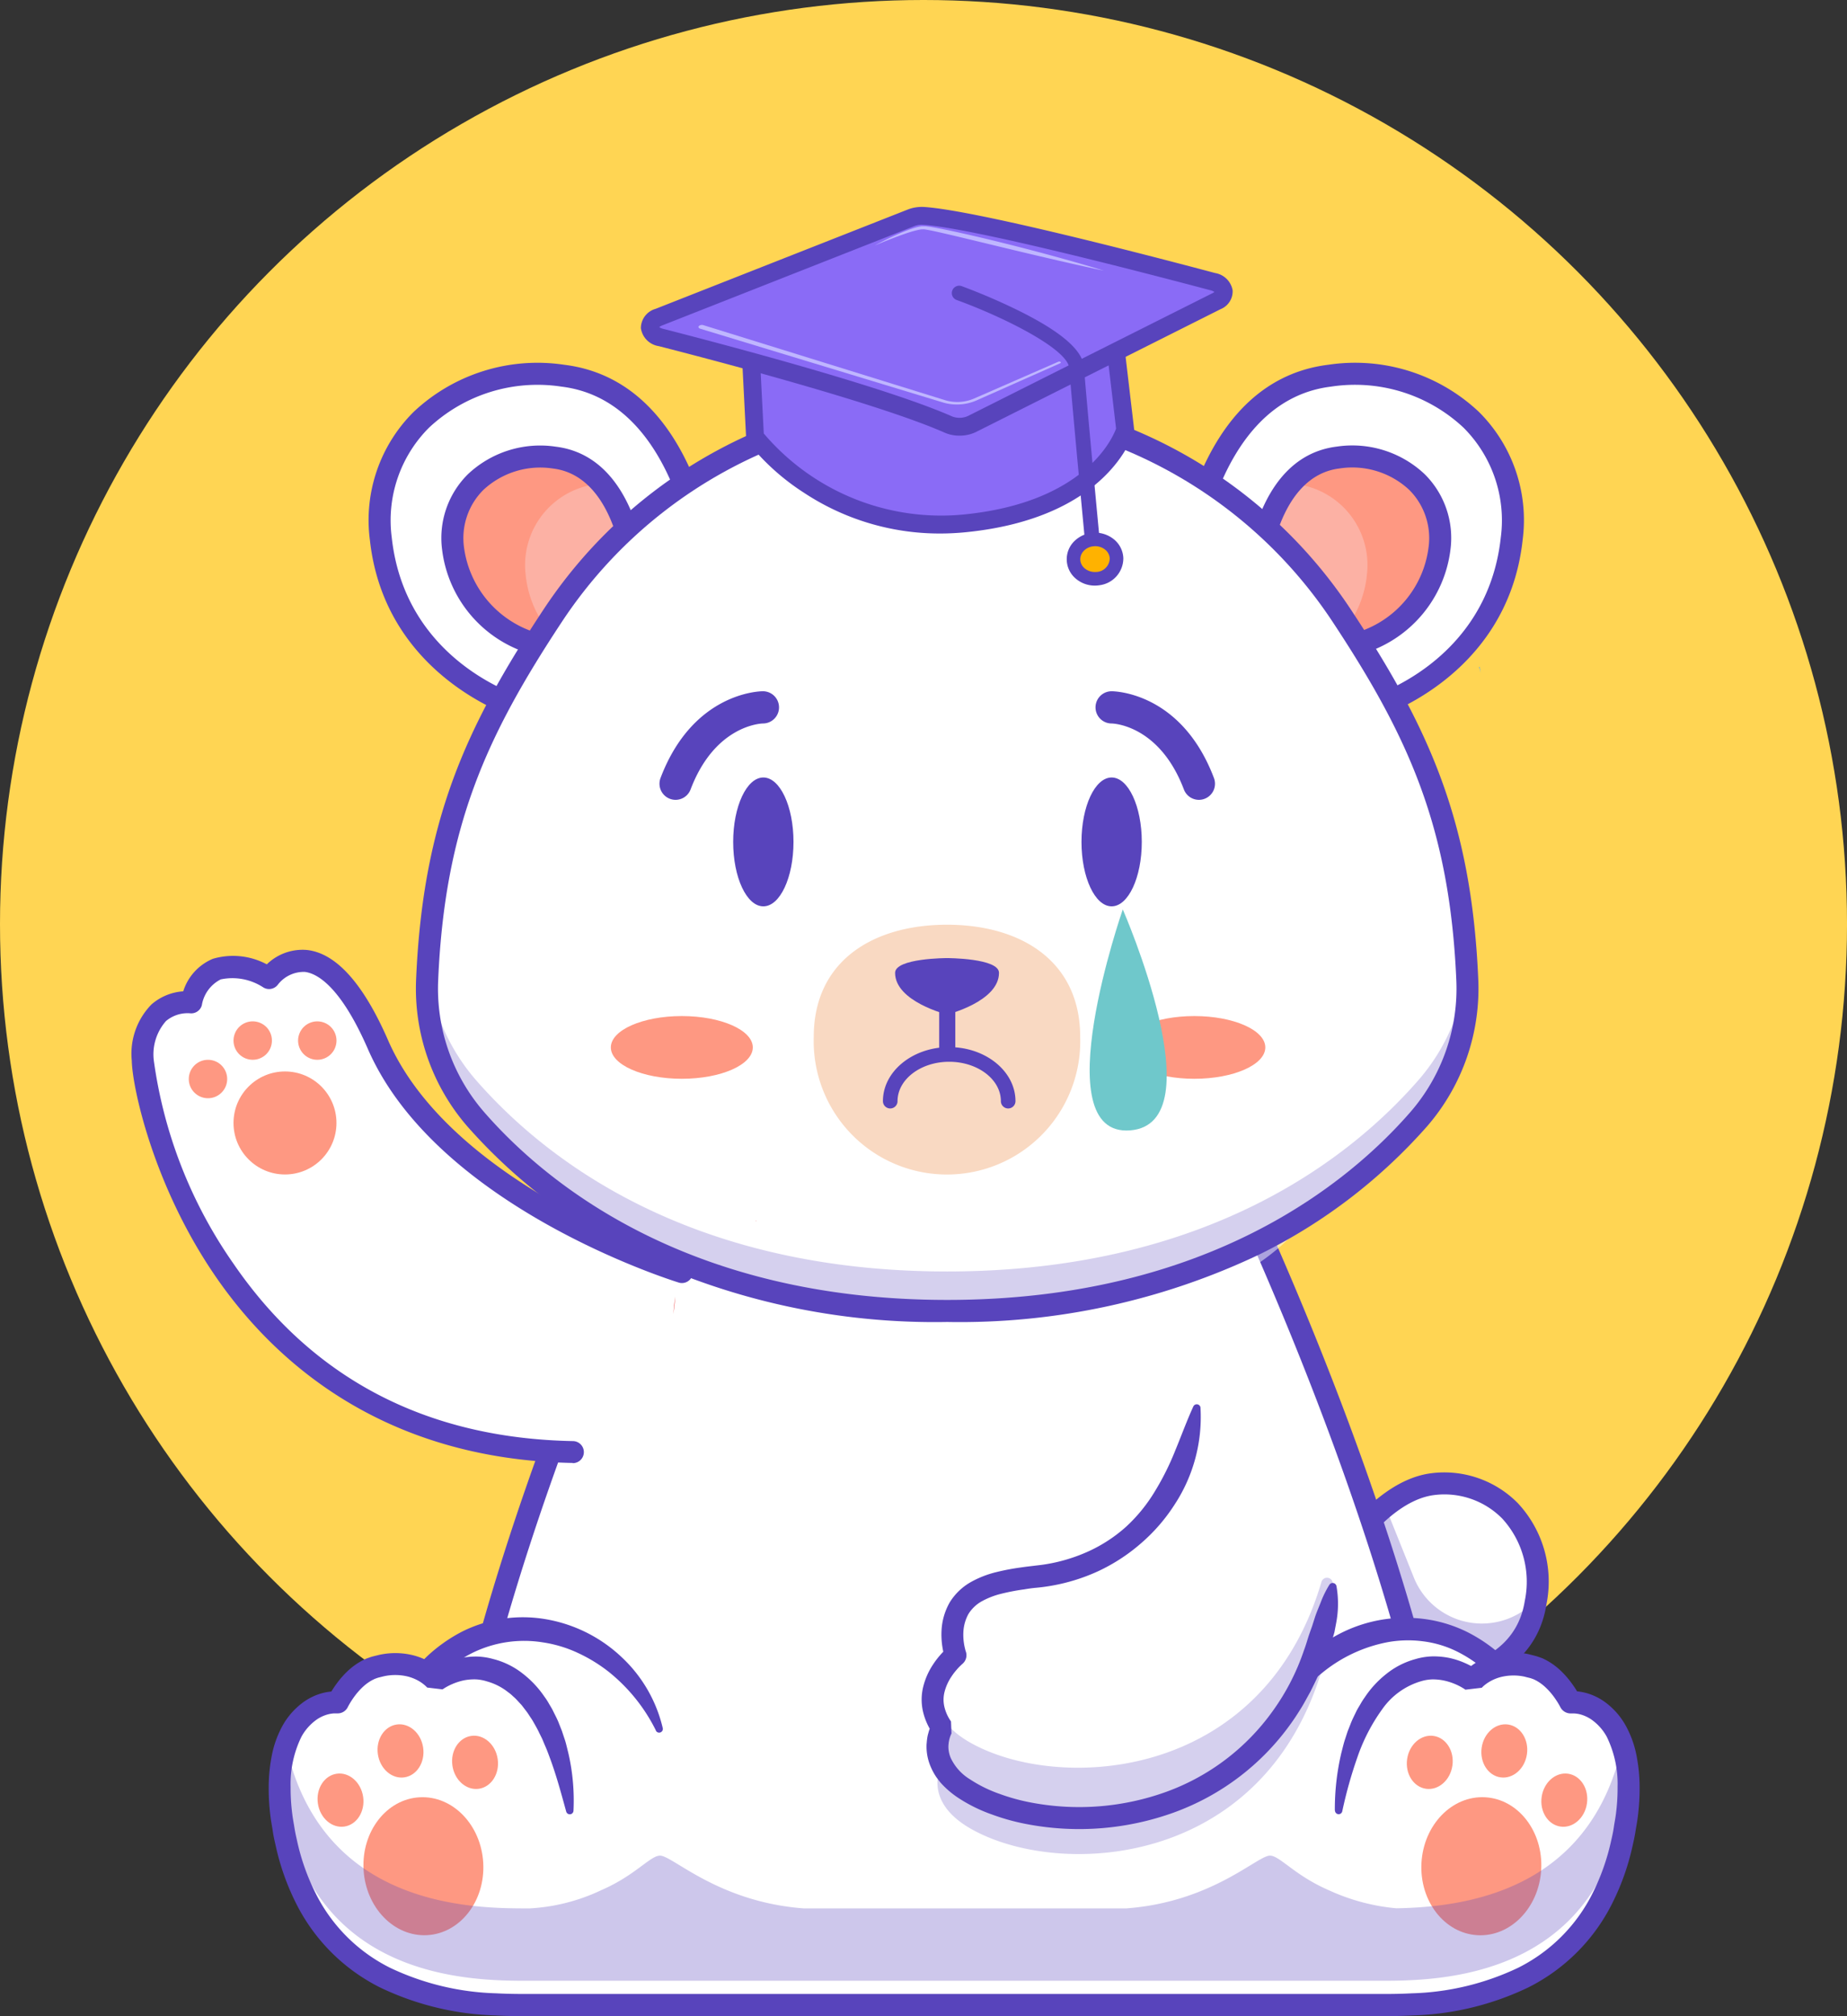 <svg xmlns="http://www.w3.org/2000/svg" width="117.331" height="128" viewBox="0 0 117.331 128">
  <rect x="0" y="0" width="117.331" height="128" fill="#333333" stroke="none"/>
  <g id="Group_52076" data-name="Group 52076" transform="translate(-856 -886)">
    <circle id="Ellipse_112" data-name="Ellipse 112" cx="58.666" cy="58.666" r="58.666" transform="translate(856 886)" fill="#ffd553"/>
    <g id="Group_1" data-name="Group 1" transform="translate(941.14 980.171)">
      <path id="Path_1" data-name="Path 1" d="M2073.155,1153.394s2.569-4.225,5.831-4.672c3.6-.494,7.37,2.444,6.583,7.5-.921,5.923-9.016,5.158-9.016,5.158Z" transform="translate(-2073.155 -1148.668)" fill="#fff"/>
    </g>
    <g id="Group_2" data-name="Group 2" transform="translate(941.139 981.637)" opacity="0.3">
      <path id="Path_2" data-name="Path 2" d="M2085.591,1164.613h0c-.788,6.113-9.041,5.332-9.041,5.332l-3.4-7.988a14.18,14.18,0,0,1,2.867-3.26l1.8,4.485a4.661,4.661,0,0,0,7.613,1.6Q2085.512,1164.7,2085.591,1164.613Z" transform="translate(-2073.152 -1158.697)" fill="#5844bc"/>
    </g>
    <g id="Group_3" data-name="Group 3" transform="translate(940.44 979.472)">
      <path id="Path_3" data-name="Path 3" d="M2073.5,1158.044c-.393,0-.762-.018-1.1-.049a.7.7,0,0,1-.578-.422l-3.4-7.988a.7.7,0,0,1,.046-.637c.112-.184,2.782-4.515,6.333-5a6.56,6.56,0,0,1,5.55,1.892,7.292,7.292,0,0,1,1.82,6.411C2081.456,1156.875,2076.675,1158.044,2073.5,1158.044Zm-.556-1.417c1.583.063,7.143-.045,7.851-4.594a5.932,5.932,0,0,0-1.436-5.216,5.158,5.158,0,0,0-4.361-1.486c-2.429.333-4.51,3.127-5.137,4.05Z" transform="translate(-2068.371 -1143.885)" fill="#5844bc"/>
    </g>
    <g id="Group_4" data-name="Group 4" transform="translate(884.853 962.581)">
      <path id="Path_4" data-name="Path 4" d="M1750.971,1065.493h-62.857a138.477,138.477,0,0,1,6.108-21.617q.776-2.135,1.556-4.142c1.6-4.129,3.171-7.794,4.467-10.68,7.224-.351,30.531-1.355,38.542-.115.92,2.042,1.979,4.484,3.093,7.211.636,1.559,1.29,3.212,1.946,4.935A144.939,144.939,0,0,1,1750.971,1065.493Z" transform="translate(-1688.114 -1028.337)" fill="#fff"/>
    </g>
    <g id="Group_5" data-name="Group 5" transform="translate(884.154 955.913)">
      <path id="Path_5" data-name="Path 5" d="M1746.885,1027.25h-62.858a.7.7,0,0,1-.688-.825c3.734-20.365,15.237-43.087,15.352-43.314a.7.7,0,1,1,1.246.635c-.113.222-11.217,22.16-15.067,42.106h61.172c-3.851-19.952-14.954-41.884-15.067-42.106a.7.7,0,0,1,1.246-.635c.116.227,11.618,22.949,15.352,43.314a.7.7,0,0,1-.688.825Z" transform="translate(-1683.327 -982.728)" fill="#5844bc"/>
    </g>
    <g id="Group_6" data-name="Group 6" transform="translate(865.065 946.988)">
      <path id="Path_6" data-name="Path 6" d="M1587.027,941.446s-15.071-4.661-19.345-14.457c-3.731-8.553-6.914-4.217-6.914-4.217s-3.849-2.417-4.944,1.543c0,0-3.148-.4-3.077,3.7.047,2.707,4.665,24.42,27.312,24.848" transform="translate(-1552.747 -921.673)" fill="#fff"/>
    </g>
    <g id="Group_7" data-name="Group 7" transform="translate(864.366 946.289)">
      <path id="Path_7" data-name="Path 7" d="M1575.976,949.473h-.013c-12.185-.23-19.067-6.584-22.694-11.873-3.966-5.783-5.275-12.038-5.3-13.662a4.471,4.471,0,0,1,1.25-3.572,3.418,3.418,0,0,1,2.018-.833,3.315,3.315,0,0,1,1.88-2.064,4.546,4.546,0,0,1,3.429.351,3.258,3.258,0,0,1,2.554-.912c1.848.206,3.579,2.13,5.144,5.718,4.094,9.384,18.763,14.023,18.911,14.069a.7.7,0,0,1-.413,1.336c-.628-.194-15.428-4.871-19.779-14.846-1.766-4.047-3.268-4.8-4.006-4.885a2.083,2.083,0,0,0-1.706.806.7.7,0,0,1-.933.175,3.581,3.581,0,0,0-2.7-.505,2.244,2.244,0,0,0-1.2,1.643.7.7,0,0,1-.762.507,2.132,2.132,0,0,0-1.515.494,3.2,3.2,0,0,0-.774,2.5,29.466,29.466,0,0,0,5.059,12.9c5.006,7.3,12.262,11.09,21.567,11.266a.7.7,0,0,1-.013,1.4Z" transform="translate(-1547.963 -916.888)" fill="#5844bc"/>
    </g>
    <g id="Group_8" data-name="Group 8" transform="translate(870.834 954.021)">
      <circle id="Ellipse_1" data-name="Ellipse 1" cx="3.27" cy="3.27" r="3.27" transform="translate(0 0)" fill="#fe9882"/>
    </g>
    <g id="Group_9" data-name="Group 9" transform="translate(874.562 950.467)">
      <circle id="Ellipse_2" data-name="Ellipse 2" cx="1.22" cy="1.22" r="1.22" transform="translate(0 2.254) rotate(-67.5)" fill="#fe9882"/>
    </g>
    <g id="Group_10" data-name="Group 10" transform="translate(870.465 950.472)">
      <circle id="Ellipse_3" data-name="Ellipse 3" cx="1.22" cy="1.22" r="1.22" transform="translate(0 2.26) rotate(-67.914)" fill="#fe9882"/>
    </g>
    <g id="Group_11" data-name="Group 11" transform="translate(867.992 953.281)">
      <circle id="Ellipse_4" data-name="Ellipse 4" cx="1.22" cy="1.22" r="1.22" fill="#fe9882"/>
    </g>
    <g id="Group_12" data-name="Group 12" transform="translate(879.457 989.418)">
      <path id="Path_8" data-name="Path 8" d="M1669.63,1218.3c-2.8-7.927-14.818-10.025-17.966,2.856-2.412,9.871,5.246,12.143,5.246,12.143H1721.2s7.657-2.272,5.246-12.143c-3.147-12.881-15.168-10.783-17.966-2.856" transform="translate(-1651.195 -1211.924)" fill="#fff"/>
    </g>
    <g id="Group_13" data-name="Group 13" transform="translate(878.761 988.675)">
      <path id="Path_9" data-name="Path 9" d="M1665.346,1214.04a11.065,11.065,0,0,0-2.987-3.725,9.853,9.853,0,0,0-1.99-1.219,8.033,8.033,0,0,0-2.207-.663,7.461,7.461,0,0,0-4.447.651,8.508,8.508,0,0,0-1.9,1.29,10.479,10.479,0,0,0-1.514,1.785,14.868,14.868,0,0,0-1.9,4.39,15.738,15.738,0,0,0-.471,2.367,11.527,11.527,0,0,0-.061,2.374,8.141,8.141,0,0,0,1.546,4.308,7.775,7.775,0,0,0,1.635,1.62,8.023,8.023,0,0,0,.978.621c.171.089.343.177.517.254.087.04.174.075.261.11s.184.069.24.087l-.2-.029h64.285l-.2.029c.056-.017.158-.055.24-.087s.174-.07.261-.11c.175-.076.347-.164.517-.254a8.023,8.023,0,0,0,.978-.621,7.772,7.772,0,0,0,1.635-1.62,8.14,8.14,0,0,0,1.546-4.308,11.519,11.519,0,0,0-.061-2.374,15.738,15.738,0,0,0-.471-2.367,15.208,15.208,0,0,0-1.893-4.4,10.846,10.846,0,0,0-1.506-1.8,8.521,8.521,0,0,0-1.9-1.313,6.722,6.722,0,0,0-2.184-.668,7.3,7.3,0,0,0-2.285.055,9.314,9.314,0,0,0-4.145,1.946,10.6,10.6,0,0,0-1.668,1.658,16.168,16.168,0,0,0-1.37,2.008l0,.006a.236.236,0,0,1-.437-.161,7.845,7.845,0,0,1,.9-2.469c.114-.19.219-.389.349-.57l.393-.543c.141-.173.294-.338.442-.507s.317-.318.476-.478a9.081,9.081,0,0,1,4.822-2.339,9.314,9.314,0,0,1,2.726-.006,8.666,8.666,0,0,1,2.6.815,9.913,9.913,0,0,1,2.228,1.543,12.211,12.211,0,0,1,1.72,2.051,16.578,16.578,0,0,1,2.078,4.806,17.085,17.085,0,0,1,.509,2.565,12.911,12.911,0,0,1,.067,2.649,9.545,9.545,0,0,1-1.819,5.034,9.168,9.168,0,0,1-1.926,1.91,9.4,9.4,0,0,1-1.145.727c-.2.105-.4.208-.613.3-.1.047-.211.091-.319.134s-.208.081-.352.125a.639.639,0,0,1-.187.029h-64.307a.655.655,0,0,1-.19-.029c-.144-.045-.239-.082-.352-.125s-.215-.087-.319-.134c-.21-.092-.412-.195-.613-.3a9.4,9.4,0,0,1-1.145-.727,9.163,9.163,0,0,1-1.927-1.91,9.546,9.546,0,0,1-1.819-5.034,12.92,12.92,0,0,1,.067-2.649,17.085,17.085,0,0,1,.509-2.565l.173-.628c.057-.209.137-.413.2-.62l.213-.618.251-.607a14.6,14.6,0,0,1,1.226-2.34,12.183,12.183,0,0,1,.8-1.073,11.672,11.672,0,0,1,.913-.991,9.919,9.919,0,0,1,2.226-1.565,8.636,8.636,0,0,1,5.35-.771,9.3,9.3,0,0,1,4.77,2.4,8.96,8.96,0,0,1,2.612,4.507.235.235,0,0,1-.437.161Z" transform="translate(-1646.434 -1206.842)" fill="#5844bc"/>
    </g>
    <g id="Group_14" data-name="Group 14" transform="translate(873.762 991.648)">
      <path id="Path_10" data-name="Path 10" d="M1679.505,1236.52c.525-4.912,2.362-8.4,5.319-9.015a4.282,4.282,0,0,1,3.193.729,3.621,3.621,0,0,1,3.883-.849,4.6,4.6,0,0,1,2.341,2.237,2.94,2.94,0,0,1,2.531,1.256c1.286,1.6,1.289,4.225,1.031,6.093-1.64,11.862-12.049,11.862-15.708,11.862h-54.014c-3.659,0-14.067,0-15.708-11.862-.258-1.868-.255-4.49,1.031-6.093a2.94,2.94,0,0,1,2.531-1.256,4.605,4.605,0,0,1,2.341-2.237,3.621,3.621,0,0,1,3.883.849,4.282,4.282,0,0,1,3.193-.729c2.956.616,4.794,4.1,5.319,9.015" transform="translate(-1612.239 -1227.18)" fill="#fff"/>
    </g>
    <g id="Group_15" data-name="Group 15" transform="translate(878.854 999.887)">
      <ellipse id="Ellipse_5" data-name="Ellipse 5" cx="3.809" cy="4.385" rx="3.809" ry="4.385" transform="matrix(0.998, -0.055, 0.055, 0.998, 0, 0.422)" fill="#fe9882"/>
    </g>
    <g id="Group_16" data-name="Group 16" transform="translate(875.951 998.396)">
      <ellipse id="Ellipse_6" data-name="Ellipse 6" cx="1.453" cy="1.695" rx="1.453" ry="1.695" transform="translate(0 0.415) rotate(-8.202)" fill="#fe9882"/>
    </g>
    <g id="Group_17" data-name="Group 17" transform="translate(879.762 995.272)">
      <ellipse id="Ellipse_7" data-name="Ellipse 7" cx="1.453" cy="1.695" rx="1.453" ry="1.695" transform="matrix(0.99, -0.143, 0.143, 0.99, 0, 0.415)" fill="#fe9882"/>
    </g>
    <g id="Group_18" data-name="Group 18" transform="translate(884.497 995.996)">
      <ellipse id="Ellipse_8" data-name="Ellipse 8" cx="1.453" cy="1.695" rx="1.453" ry="1.695" transform="matrix(0.99, -0.143, 0.143, 0.99, 0, 0.415)" fill="#fe9882"/>
    </g>
    <g id="Group_19" data-name="Group 19" transform="translate(946.056 999.887)">
      <ellipse id="Ellipse_9" data-name="Ellipse 9" cx="4.385" cy="3.809" rx="4.385" ry="3.809" transform="translate(0 8.757) rotate(-86.826)" fill="#fe9882"/>
    </g>
    <g id="Group_20" data-name="Group 20" transform="translate(953.692 998.396)">
      <ellipse id="Ellipse_10" data-name="Ellipse 10" cx="1.695" cy="1.453" rx="1.695" ry="1.453" transform="matrix(0.143, -0.99, 0.99, 0.143, 0, 3.356)" fill="#fe9882"/>
    </g>
    <g id="Group_21" data-name="Group 21" transform="translate(949.881 995.272)">
      <ellipse id="Ellipse_11" data-name="Ellipse 11" cx="1.695" cy="1.453" rx="1.695" ry="1.453" transform="translate(0 3.356) rotate(-81.798)" fill="#fe9882"/>
    </g>
    <g id="Group_22" data-name="Group 22" transform="translate(945.146 995.996)">
      <ellipse id="Ellipse_12" data-name="Ellipse 12" cx="1.695" cy="1.453" rx="1.695" ry="1.453" transform="translate(0 3.356) rotate(-81.798)" fill="#fe9882"/>
    </g>
    <g id="Group_23" data-name="Group 23" transform="translate(873.063 990.907)">
      <path id="Path_11" data-name="Path 11" d="M1675.193,1232.169a15.577,15.577,0,0,1,.413-3.683c.08-.3.147-.609.25-.909l.147-.451.176-.444c.11-.3.262-.585.4-.877.074-.143.163-.281.244-.422a4.219,4.219,0,0,1,.264-.414,6.374,6.374,0,0,1,1.359-1.481,5.08,5.08,0,0,1,1.851-.952,4.227,4.227,0,0,1,1.066-.176,5,5,0,0,1,1.075.093,5.13,5.13,0,0,1,1.006.323c.161.069.317.148.472.232.077.044.153.087.23.136s.144.092.246.167l-1.038.122c.032-.038.051-.058.069-.078s.039-.042.057-.06c.037-.036.074-.075.111-.107.073-.068.149-.131.225-.19a4.258,4.258,0,0,1,.477-.322,4.327,4.327,0,0,1,1.053-.427,4.741,4.741,0,0,1,2.2-.018c.175.046.342.083.522.138l.284.1c.092.039.178.085.267.129a4.315,4.315,0,0,1,.916.664,5.86,5.86,0,0,1,.705.806q.156.212.294.435c.095.154.174.29.268.48l-.742-.4a1.808,1.808,0,0,1,.192-.014c.054,0,.1,0,.155,0,.1,0,.2.012.294.024a3.349,3.349,0,0,1,.561.121,3.739,3.739,0,0,1,1.008.486,4.644,4.644,0,0,1,1.42,1.589,6.473,6.473,0,0,1,.676,1.913,10.512,10.512,0,0,1,.188,1.941,14.113,14.113,0,0,1-.117,1.909c-.038.316-.1.622-.148.933s-.117.618-.187.926a15.471,15.471,0,0,1-1.267,3.585,11.942,11.942,0,0,1-5.353,5.38,18.135,18.135,0,0,1-7.308,1.777c-.621.033-1.243.044-1.855.045H1623.7c-.612,0-1.234-.011-1.855-.045a18.133,18.133,0,0,1-7.308-1.777,11.938,11.938,0,0,1-5.353-5.38,15.471,15.471,0,0,1-1.267-3.585c-.07-.308-.143-.615-.187-.926s-.109-.617-.147-.933a14.153,14.153,0,0,1-.117-1.909,10.491,10.491,0,0,1,.188-1.941,6.462,6.462,0,0,1,.676-1.913,4.623,4.623,0,0,1,1.423-1.583,3.74,3.74,0,0,1,1.007-.482,3.326,3.326,0,0,1,.559-.119c.1-.012.193-.02.293-.023.052,0,.1,0,.154,0a1.816,1.816,0,0,1,.19.014l-.729.391c.094-.188.174-.324.269-.477s.191-.292.295-.433a5.721,5.721,0,0,1,.707-.8,4.294,4.294,0,0,1,.914-.654c.088-.043.175-.088.266-.126l.282-.1c.179-.053.346-.089.52-.133a4.753,4.753,0,0,1,2.179.029,4.282,4.282,0,0,1,1.041.423,4.468,4.468,0,0,1,.472.317c.076.059.15.12.223.187.036.031.073.069.11.1.018.017.037.037.057.058s.037.039.068.076l-.974-.115c.1-.073.163-.116.242-.165s.151-.091.227-.136c.153-.084.308-.163.467-.232a5.276,5.276,0,0,1,1-.326,5.011,5.011,0,0,1,1.067-.111,4.232,4.232,0,0,1,1.067.158,5.016,5.016,0,0,1,1.874.922,6.4,6.4,0,0,1,1.386,1.475,3.727,3.727,0,0,1,.27.415c.082.142.171.281.246.425.14.292.3.577.412.877l.177.447.15.453c.109.3.17.61.25.914a13.4,13.4,0,0,1,.337,3.705.236.236,0,0,1-.464.049c-.321-1.169-.63-2.316-1.038-3.409-.1-.271-.2-.544-.32-.807l-.167-.4-.19-.382c-.118-.26-.265-.5-.4-.744-.071-.12-.152-.232-.227-.349a3.7,3.7,0,0,0-.236-.337l-.248-.323-.272-.294a2.9,2.9,0,0,0-.284-.275,2.32,2.32,0,0,0-.3-.251,3.786,3.786,0,0,0-1.347-.689,2.783,2.783,0,0,0-.719-.13,3.542,3.542,0,0,0-.735.059,3.835,3.835,0,0,0-.727.228c-.119.049-.234.107-.347.166-.055.032-.111.062-.163.095s-.112.072-.135.087l-.974-.115-.011-.011-.025-.026c-.02-.019-.037-.038-.06-.058-.042-.04-.088-.078-.135-.116a2.587,2.587,0,0,0-.305-.208,2.874,2.874,0,0,0-.694-.281,3.358,3.358,0,0,0-1.542-.013c-.129.034-.269.064-.39.1l-.16.058c-.053.022-.1.052-.158.076a2.9,2.9,0,0,0-.607.437,4.328,4.328,0,0,0-.535.606c-.082.111-.16.226-.233.343s-.147.248-.193.34a.711.711,0,0,1-.641.392h-.2c-.052,0-.106.006-.161.013a1.974,1.974,0,0,0-.33.071,2.34,2.34,0,0,0-.627.3,3.236,3.236,0,0,0-.983,1.1,6.828,6.828,0,0,0-.687,3.186,12.766,12.766,0,0,0,.106,1.722c.034.287.092.577.137.865s.109.574.173.858a14.084,14.084,0,0,0,1.151,3.263,10.545,10.545,0,0,0,4.742,4.768,16.755,16.755,0,0,0,6.745,1.625c.591.032,1.183.042,1.785.043h54.618c.6,0,1.194-.011,1.785-.043a16.756,16.756,0,0,0,6.745-1.625,10.545,10.545,0,0,0,4.742-4.768,14.073,14.073,0,0,0,1.151-3.263c.065-.284.132-.568.173-.858s.1-.578.137-.865a12.726,12.726,0,0,0,.106-1.722,6.823,6.823,0,0,0-.687-3.186,3.215,3.215,0,0,0-.986-1.1,2.337,2.337,0,0,0-.627-.3,1.93,1.93,0,0,0-.328-.069c-.055-.007-.108-.01-.159-.012l-.107,0h-.078a.733.733,0,0,1-.664-.4c-.046-.091-.123-.226-.194-.337s-.152-.231-.234-.341a4.183,4.183,0,0,0-.537-.6,2.867,2.867,0,0,0-.6-.427c-.053-.023-.1-.052-.156-.073l-.157-.055c-.12-.034-.259-.062-.387-.1a3.368,3.368,0,0,0-1.522.024,2.838,2.838,0,0,0-.681.277,2.794,2.794,0,0,0-.3.2c-.047.037-.092.074-.133.113-.022.019-.039.038-.058.056s-.018.018-.024.025-.016.017-.009.009l-1.038.122c-.02-.014-.082-.057-.13-.086s-.107-.063-.161-.094c-.112-.06-.225-.117-.343-.167a3.978,3.978,0,0,0-.717-.231,3.554,3.554,0,0,0-.727-.076,2.762,2.762,0,0,0-.719.111,4.594,4.594,0,0,0-2.5,1.8,11.611,11.611,0,0,0-1.564,3.03,27.756,27.756,0,0,0-.962,3.432.234.234,0,0,1-.463-.049Z" transform="translate(-1607.46 -1222.112)" fill="#5844bc"/>
    </g>
    <g id="Group_24" data-name="Group 24" transform="translate(873.762 995.86)" opacity="0.3">
      <path id="Path_12" data-name="Path 12" d="M1697.8,1260.021c-1.64,11.864-12.047,11.864-15.707,11.864h-54.014c-3.659,0-14.068,0-15.708-11.864a11.549,11.549,0,0,1,.087-4.023c1.89,11.292,12.021,11.292,15.62,11.292h.046a12.147,12.147,0,0,0,4.552-1.159c2.178-.946,3.1-2.187,3.729-2.191.8-.005,3.685,2.946,9.142,3.35h20.463c5.456-.4,8.341-3.355,9.141-3.35.624,0,1.551,1.245,3.729,2.191a13.044,13.044,0,0,0,4.306,1.152h.007c4.231-.082,12.8-.995,14.517-11.287A11.525,11.525,0,0,1,1697.8,1260.021Z" transform="translate(-1612.239 -1255.996)" fill="#5844bc"/>
    </g>
    <g id="Group_37" data-name="Group 37" transform="translate(879.43 909.057)">
      <g id="Group_25" data-name="Group 25" transform="translate(0.699 0.7)">
        <path id="Path_13" data-name="Path 13" d="M1676.609,679.991s-.934-11.9-9.182-12.912c-6.647-.817-12.292,3.727-11.569,10.345.93,8.515,9.011,10.79,9.011,10.79Z" transform="translate(-1655.796 -666.984)" fill="#fff"/>
      </g>
      <g id="Group_26" data-name="Group 26" transform="translate(0 0)">
        <path id="Path_14" data-name="Path 14" d="M1660.786,684.825a.7.7,0,0,1-.19-.026c-.085-.024-8.546-2.506-9.516-11.387a9.685,9.685,0,0,1,2.781-8.126,11.478,11.478,0,0,1,9.568-2.99c8.715,1.071,9.753,13.042,9.793,13.551a.7.7,0,0,1-1.394.11c-.009-.113-.99-11.342-8.57-12.273a10.088,10.088,0,0,0-8.415,2.6,8.314,8.314,0,0,0-2.373,6.978c.866,7.928,8.195,10.1,8.506,10.194a.7.7,0,0,1-.19,1.372Z" transform="translate(-1651.014 -662.195)" fill="#5844bc"/>
      </g>
      <g id="Group_27" data-name="Group 27" transform="translate(5.313 5.936)">
        <path id="Path_15" data-name="Path 15" d="M1698.944,710.044s-.52-6.623-5.111-7.187c-3.7-.455-6.842,2.074-6.44,5.759a7.26,7.26,0,0,0,5.016,6.006" transform="translate(-1687.359 -702.804)" fill="#fe9882"/>
      </g>
      <g id="Group_28" data-name="Group 28" transform="translate(5.313 5.936)">
        <path id="Path_16" data-name="Path 16" d="M1698.945,710.041l-5.467,3.829-1.068.748a7.261,7.261,0,0,1-5.016-6.007c-.4-3.684,2.74-6.213,6.441-5.759a4.624,4.624,0,0,1,3.007,1.657A11.028,11.028,0,0,1,1698.945,710.041Z" transform="translate(-1687.359 -702.799)" fill="#fe9882"/>
      </g>
      <g id="Group_29" data-name="Group 29" transform="translate(9.927 7.646)">
        <path id="Path_17" data-name="Path 17" d="M1725.891,720.029l-5.467,3.829a6.732,6.732,0,0,1-1.47-3.591,5.179,5.179,0,0,1,4.834-5.769A11.027,11.027,0,0,1,1725.891,720.029Z" transform="translate(-1718.92 -714.497)" fill="#fcb1a4"/>
      </g>
      <g id="Group_30" data-name="Group 30" transform="translate(4.614 5.236)">
        <path id="Path_18" data-name="Path 18" d="M1688.325,711.233a.693.693,0,0,1-.19-.026,7.9,7.9,0,0,1-5.521-6.6,5.7,5.7,0,0,1,1.639-4.777,6.693,6.693,0,0,1,5.582-1.751c5.1.627,5.7,7.533,5.723,7.826a.7.7,0,0,1-1.394.11c-.006-.078-.54-6.062-4.5-6.548a5.306,5.306,0,0,0-4.429,1.359,4.323,4.323,0,0,0-1.23,3.63,6.575,6.575,0,0,0,4.51,5.409.7.7,0,0,1-.189,1.372Z" transform="translate(-1682.575 -698.015)" fill="#5844bc"/>
      </g>
      <g id="Group_31" data-name="Group 31" transform="translate(51.853 0.7)">
        <path id="Path_19" data-name="Path 19" d="M2005.726,679.991s.934-11.9,9.182-12.912c6.648-.817,12.292,3.727,11.569,10.345-.93,8.515-9.01,10.79-9.01,10.79Z" transform="translate(-2005.726 -666.984)" fill="#fff"/>
      </g>
      <g id="Group_32" data-name="Group 32" transform="translate(51.153 0)">
        <path id="Path_20" data-name="Path 20" d="M2013.381,684.825a.7.7,0,0,1-.189-1.372c.311-.089,7.639-2.266,8.505-10.193a8.314,8.314,0,0,0-2.373-6.978,10.088,10.088,0,0,0-8.415-2.6c-7.58.931-8.561,12.16-8.57,12.273a.7.7,0,0,1-1.395-.11c.04-.509,1.079-12.48,9.793-13.551a11.476,11.476,0,0,1,9.568,2.99,9.686,9.686,0,0,1,2.781,8.126c-.97,8.881-9.431,11.363-9.516,11.387A.7.7,0,0,1,2013.381,684.825Z" transform="translate(-2000.942 -662.194)" fill="#5844bc"/>
      </g>
      <g id="Group_33" data-name="Group 33" transform="translate(56.467 5.936)">
        <path id="Path_21" data-name="Path 21" d="M2037.289,710.044s.52-6.623,5.111-7.187c3.7-.455,6.842,2.074,6.44,5.759a7.26,7.26,0,0,1-5.016,6.006" transform="translate(-2037.289 -702.804)" fill="#fe9882"/>
      </g>
      <g id="Group_34" data-name="Group 34" transform="translate(56.467 5.936)">
        <path id="Path_22" data-name="Path 22" d="M2037.289,710.041l5.467,3.829,1.068.748a7.261,7.261,0,0,0,5.016-6.007c.4-3.684-2.74-6.213-6.441-5.759a4.623,4.623,0,0,0-3.007,1.657A11.026,11.026,0,0,0,2037.289,710.041Z" transform="translate(-2037.289 -702.799)" fill="#fe9882"/>
      </g>
      <g id="Group_35" data-name="Group 35" transform="translate(56.467 7.646)">
        <path id="Path_23" data-name="Path 23" d="M2037.289,720.029l5.467,3.829a6.735,6.735,0,0,0,1.47-3.591,5.18,5.18,0,0,0-4.834-5.769A11.025,11.025,0,0,0,2037.289,720.029Z" transform="translate(-2037.289 -714.497)" fill="#fcb1a4"/>
      </g>
      <g id="Group_36" data-name="Group 36" transform="translate(55.767 5.237)">
        <path id="Path_24" data-name="Path 24" d="M2039.739,711.234a.7.7,0,0,1-.189-1.372,6.5,6.5,0,0,0,4.51-5.409,4.324,4.324,0,0,0-1.231-3.63,5.306,5.306,0,0,0-4.429-1.359c-3.965.487-4.494,6.488-4.5,6.548a.7.7,0,0,1-1.394-.11c.023-.294.623-7.2,5.723-7.826a6.7,6.7,0,0,1,5.582,1.751,5.7,5.7,0,0,1,1.639,4.777,7.9,7.9,0,0,1-5.521,6.6A.7.7,0,0,1,2039.739,711.234Z" transform="translate(-2032.505 -698.018)" fill="#5844bc"/>
      </g>
    </g>
    <g id="Group_38" data-name="Group 38" transform="translate(915.238 975.536)" opacity="0.25">
      <path id="Path_25" data-name="Path 25" d="M1912.763,1119.035c-1.6,10.1-9.273,10.658-10.336,10.779-2.683.307-4.474.833-5.036,2.593a4.093,4.093,0,0,0,.043,2.382s-2.612,2.134-.857,4.606c0,0-1.372,2.3,1.813,4.123,5.958,3.411,20.521,2.455,23.01-13.148,0,0,.85-8.41-2.048-11.972S1912.763,1119.035,1912.763,1119.035Z" transform="translate(-1895.971 -1116.965)" fill="#5844bc"/>
    </g>
    <g id="Group_39" data-name="Group 39" transform="translate(915.238 973.264)">
      <path id="Path_26" data-name="Path 26" d="M1912.763,1103.488c-1.6,10.1-9.273,10.658-10.336,10.779-2.683.307-4.474.833-5.036,2.593a4.093,4.093,0,0,0,.043,2.382s-2.612,2.134-.857,4.606c0,0-1.372,2.3,1.813,4.124,5.958,3.41,20.765,2.254,23.254-13.349,0,0,.606-8.209-2.292-11.771S1912.763,1103.488,1912.763,1103.488Z" transform="translate(-1895.971 -1101.418)" fill="#fff"/>
    </g>
    <g id="Group_40" data-name="Group 40" transform="translate(915.238 986.165)" opacity="0.25">
      <path id="Path_27" data-name="Path 27" d="M1921.4,1190.18c-2.489,15.6-17.052,16.558-23.01,13.147-3.185-1.822-1.813-4.122-1.813-4.122a2.964,2.964,0,0,1-.159-3.36c.031.051.066.1.1.15,0,0-1.373,2.3,1.813,4.124,5.555,3.18,18.589,2.564,22.346-10.179a.367.367,0,0,1,.72.1Z" transform="translate(-1895.97 -1189.676)" fill="#5844bc"/>
    </g>
    <g id="Group_41" data-name="Group 41" transform="translate(914.543 975.151)">
      <path id="Path_28" data-name="Path 28" d="M1908.933,1114.545a10.111,10.111,0,0,1-1.635,6.133,11.3,11.3,0,0,1-2.146,2.476,11.569,11.569,0,0,1-2.749,1.782,12.062,12.062,0,0,1-3.123.939c-.266.043-.546.077-.8.1s-.5.058-.743.1a13.366,13.366,0,0,0-1.436.273,5.049,5.049,0,0,0-1.258.483,2.324,2.324,0,0,0-.846.8,2.614,2.614,0,0,0-.326,1.15,3.612,3.612,0,0,0,.025.641c.015.107.032.215.056.319.011.053.024.1.037.155s.031.109.038.127a.715.715,0,0,1-.212.778l0,0c-.043.037-.121.111-.183.172s-.129.133-.188.205a3.844,3.844,0,0,0-.336.442,3.126,3.126,0,0,0-.432.955,1.987,1.987,0,0,0-.01.966,2.7,2.7,0,0,0,.419.92l.03.763c0-.006,0,.005-.009.02s-.012.023-.019.039-.027.057-.038.091a1.687,1.687,0,0,0-.063.2c-.022.066-.027.137-.044.2l-.021.207a1.825,1.825,0,0,0,.148.8,3.164,3.164,0,0,0,1.223,1.354,8.487,8.487,0,0,0,1.871.921,12.484,12.484,0,0,0,2.068.564,16.3,16.3,0,0,0,8.536-.694,14.3,14.3,0,0,0,6.763-5.137,14.455,14.455,0,0,0,1.976-3.844c.13-.338.224-.69.34-1.034l.182-.514.167-.522c.111-.349.267-.687.4-1.038a6.513,6.513,0,0,1,.516-1.037l.01-.015a.246.246,0,0,1,.451.089,6.464,6.464,0,0,1-.022,2.348l-.109.575-.16.563a9.189,9.189,0,0,1-.391,1.1c-.294.725-.634,1.431-.986,2.131-.194.341-.372.691-.58,1.025s-.42.666-.651.984a15.683,15.683,0,0,1-7.421,5.638,17.725,17.725,0,0,1-9.279.754,13.88,13.88,0,0,1-2.288-.625,9.821,9.821,0,0,1-2.173-1.077,5.793,5.793,0,0,1-.985-.83,2.333,2.333,0,0,1-.216-.257c-.068-.091-.141-.176-.2-.272a3.817,3.817,0,0,1-.326-.619,3.229,3.229,0,0,1-.252-1.4c.011-.119.019-.238.036-.356s.039-.235.074-.348a3.055,3.055,0,0,1,.109-.341c.019-.056.047-.113.071-.17.011-.028.027-.058.042-.089s.029-.059.056-.106l.031.763a4.1,4.1,0,0,1-.644-1.425,3.393,3.393,0,0,1,.016-1.6,4.515,4.515,0,0,1,.623-1.4,5.239,5.239,0,0,1,.448-.589c.079-.094.165-.182.25-.272s.169-.168.291-.27l-.215.78c-.036-.1-.052-.163-.074-.241s-.038-.147-.053-.219c-.033-.146-.056-.292-.076-.439a5,5,0,0,1-.035-.9,4.005,4.005,0,0,1,.517-1.783,3.727,3.727,0,0,1,1.354-1.3,6.389,6.389,0,0,1,1.606-.626,14.749,14.749,0,0,1,1.589-.3c.263-.04.522-.068.785-.1s.491-.055.732-.094a10.67,10.67,0,0,0,2.759-.829,9.434,9.434,0,0,0,2.394-1.57,10.2,10.2,0,0,0,1.808-2.221,16.861,16.861,0,0,0,1.3-2.6c.378-.909.715-1.845,1.15-2.8l0,0a.24.24,0,0,1,.458.078Z" transform="translate(-1891.215 -1114.326)" fill="#5844bc"/>
    </g>
    <g id="Group_42" data-name="Group 42" transform="translate(907.008 961.101)" opacity="0.5">
      <path id="Path_29" data-name="Path 29" d="M1871.4,1020.843c-.037.037-.079.068-.114.108-7.275,8.495-27.8,7.67-30.211,4.829-2.68-3.152-.976-5.8.678-7.35l.967-.026c11.921-.318,26.715-.39,28.1,1.145a.5.5,0,0,1,.065.091A6.97,6.97,0,0,1,1871.4,1020.843Z" transform="translate(-1839.671 -1018.218)" fill="#fff"/>
    </g>
    <g id="Group_43" data-name="Group 43" transform="translate(883.083 911.799)">
      <path id="Path_30" data-name="Path 30" d="M1709.051,738.572c16.536,0,25.655-7.237,29.946-12.163a12.692,12.692,0,0,0,3.091-8.9c-.423-9.77-3-15.541-7.952-23.046a30.036,30.036,0,0,0-50.17,0c-4.954,7.505-7.529,13.276-7.952,23.046a12.692,12.692,0,0,0,3.091,8.9C1683.4,731.336,1692.514,738.576,1709.051,738.572Z" transform="translate(-1676.002 -680.952)" fill="#fff"/>
    </g>
    <g id="Group_44" data-name="Group 44" transform="translate(883.126 947.378)" opacity="0.25">
      <path id="Path_31" data-name="Path 31" d="M1739.291,934.024c-4.29,4.927-13.409,12.166-29.946,12.162s-25.654-7.236-29.946-12.162a12.69,12.69,0,0,1-3.089-8.9c.012-.266.024-.53.038-.79a12.646,12.646,0,0,0,3.051,7.184c4.292,4.926,13.411,12.166,29.946,12.162s25.656-7.236,29.946-12.162a12.649,12.649,0,0,0,3.052-7.184c.014.26.026.525.039.79A12.685,12.685,0,0,1,1739.291,934.024Z" transform="translate(-1676.298 -924.339)" fill="#5844bc"/>
    </g>
    <g id="Group_45" data-name="Group 45" transform="translate(882.426 910.906)">
      <path id="Path_32" data-name="Path 32" d="M1705.269,733.861h-.024a44.281,44.281,0,0,1-19.864-4.306,34.46,34.46,0,0,1-10.6-8.1,13.343,13.343,0,0,1-3.262-9.385c.436-10.059,3.171-15.985,8.066-23.4a30.735,30.735,0,0,1,51.337,0c4.9,7.417,7.631,13.342,8.067,23.4a13.341,13.341,0,0,1-3.262,9.385,34.462,34.462,0,0,1-10.6,8.1A44.285,44.285,0,0,1,1705.269,733.861Zm-.012-1.4h.012c16.552,0,25.528-7.469,29.407-11.923a11.948,11.948,0,0,0,2.919-8.405c-.422-9.734-3.08-15.484-7.837-22.691a29.336,29.336,0,0,0-49,0c-4.757,7.207-7.415,12.958-7.837,22.691a11.948,11.948,0,0,0,2.919,8.405c3.879,4.453,12.856,11.923,29.407,11.923Z" transform="translate(-1671.51 -674.842)" fill="#5844bc"/>
    </g>
    <g id="Group_46" data-name="Group 46" transform="translate(907.694 944.705)">
      <path id="Path_33" data-name="Path 33" d="M1861.288,913.17a8.467,8.467,0,1,1-16.925,0c0-4.827,3.789-7.116,8.462-7.116S1861.288,908.343,1861.288,913.17Z" transform="translate(-1844.363 -906.054)" fill="#f9d9c2"/>
    </g>
    <g id="Group_47" data-name="Group 47" transform="translate(911.284 952.973)">
      <path id="Path_34" data-name="Path 34" d="M1878.664,963.015c-.274,1.506-3.5,3.076-4.874-.4h0c-1.372,3.479-4.6,1.909-4.874.4" transform="translate(-1868.917 -962.612)" fill="#f9d9c2"/>
    </g>
    <g id="Group_48" data-name="Group 48" transform="translate(907.878 905.909)">
      <path id="Path_35" data-name="Path 35" d="M1845.622,648.519s4.813-6.785,10.613-7.771c4.78-.812.348,4.32.348,4.32s4.473-3.481,6.524-1.972c2.03,1.493-2.349,3.654-1.073,5.19" transform="translate(-1845.622 -640.661)" fill="#fff"/>
    </g>
    <g id="Group_49" data-name="Group 49" transform="translate(907.179 905.206)">
      <path id="Path_36" data-name="Path 36" d="M1841.537,645.11a.7.7,0,0,1-.57-1.1c.2-.287,5.05-7.033,11.066-8.056.546-.093,2.207-.376,2.835.739a2.371,2.371,0,0,1-.092,2.039c1.533-.739,3.385-1.242,4.66-.3a1.881,1.881,0,0,1,.813,1.246,3.568,3.568,0,0,1-1.054,2.495c-.658.88-.916,1.315-.707,1.567a.7.7,0,0,1-1.076.893c-.948-1.142-.017-2.388.664-3.3.374-.5.839-1.122.791-1.452a.565.565,0,0,0-.258-.324c-1.323-.973-4.627,1.143-5.681,1.961a.7.7,0,0,1-.959-1.009c1.051-1.22,1.884-2.769,1.681-3.128-.031-.054-.356-.221-1.382-.047-5.441.925-10.113,7.421-10.16,7.486A.7.7,0,0,1,1841.537,645.11Z" transform="translate(-1840.838 -635.849)" fill="#5844bc"/>
    </g>
    <g id="Group_50" data-name="Group 50" transform="translate(949.96 928.337)">
      <path id="Path_37" data-name="Path 37" d="M2133.6,794.484a3.887,3.887,0,0,0-.107-.392l.037-.007Z" transform="translate(-2133.493 -794.085)" fill="#4da2ff"/>
    </g>
    <g id="Group_51" data-name="Group 51" transform="translate(911.284 952.973)">
      <path id="Path_38" data-name="Path 38" d="M1878.664,963.015c-.274,1.506-3.5,3.076-4.874-.4h0c-1.372,3.479-4.6,1.909-4.874.4" transform="translate(-1868.917 -962.612)" fill="#f9d9c2"/>
    </g>
    <g id="Group_52" data-name="Group 52" transform="translate(898.773 968.311)">
      <path id="Path_39" data-name="Path 39" d="M1783.335,1068.649q.039-.593.124-1.108C1783.421,1068.13,1783.347,1068.578,1783.335,1068.649Z" transform="translate(-1783.335 -1067.541)" fill="#ef5050"/>
    </g>
    <g id="Group_53" data-name="Group 53" transform="translate(903.985 963.504)">
      <path id="Path_40" data-name="Path 40" d="M1819.042,1034.676a.1.1,0,0,1-.056-.023C1819.063,1034.665,1819.085,1034.676,1819.042,1034.676Z" transform="translate(-1818.986 -1034.653)" fill="#ef5050"/>
    </g>
    <g id="Group_54" data-name="Group 54" transform="translate(912.853 946.824)">
      <path id="Path_41" data-name="Path 41" d="M1886.258,921.489c0,1.825-3.3,2.645-3.3,2.645s-3.3-.82-3.3-2.645c0-.937,3.3-.937,3.3-.937S1886.258,920.552,1886.258,921.489Z" transform="translate(-1879.65 -920.552)" fill="#5844bc"/>
    </g>
    <g id="Group_1126" data-name="Group 1126" transform="translate(896.712 899.135)">
      <g id="Group_1120" data-name="Group 1120" transform="translate(0 0)">
        <g id="Group_1118" data-name="Group 1118" transform="translate(6.4 6.298)">
          <path id="Path_932" data-name="Path 932" d="M1817.074,644.32l.257,5.045a15.21,15.21,0,0,0,13.367,5.492c8.716-.88,10.147-5.953,10.147-5.953L1840,641.7Z" transform="translate(-1816.481 -641.07)" fill="#8a6bf6"/>
          <path id="Path_933" data-name="Path 933" d="M1825.615,651.843a15.645,15.645,0,0,1-8.644-2.592,14.671,14.671,0,0,1-3.561-3.215l-.1-.136-.293-5.746,24.013-2.747.928,7.88-.031.108c-.063.222-1.639,5.454-10.635,6.362A16.691,16.691,0,0,1,1825.615,651.843Zm-11.191-6.35a14.786,14.786,0,0,0,12.754,5.137c7.583-.766,9.379-4.78,9.626-5.448l-.768-6.521-21.833,2.5Z" transform="translate(-1813.017 -637.406)" fill="#5844bc"/>
        </g>
        <g id="Group_1119" data-name="Group 1119">
          <path id="Path_934" data-name="Path 934" d="M1790.52,598.2a1.891,1.891,0,0,0-.8.119l-16.03,6.31c-.825.325-.749,1.064.134,1.291,4.307,1.1,14.142,3.71,18.267,5.531a1.869,1.869,0,0,0,1.489-.04l15.541-7.8c.7-.353.575-1.018-.238-1.234C1804.591,601.239,1793.717,598.415,1790.52,598.2Z" transform="translate(-1772.544 -597.631)" fill="#8a6bf6"/>
          <path id="Path_935" data-name="Path 935" d="M1789.47,608.844a2.3,2.3,0,0,1-.922-.183c-4.113-1.816-14.083-4.452-18.179-5.5a1.349,1.349,0,0,1-1.134-1.141,1.277,1.277,0,0,1,.933-1.226l16.03-6.309a2.471,2.471,0,0,1,1.049-.157c3.228.215,13.989,3,18.466,4.193a1.348,1.348,0,0,1,1.112,1.1,1.219,1.219,0,0,1-.765,1.193l-15.541,7.8A2.371,2.371,0,0,1,1789.47,608.844Zm-19.073-6.892a.73.73,0,0,0,.254.11c4.123,1.056,14.165,3.712,18.355,5.562a1.3,1.3,0,0,0,1.006-.028l15.54-7.8a.587.587,0,0,0,.115-.073.715.715,0,0,0-.244-.107c-4.445-1.181-15.121-3.949-18.25-4.158h0a1.318,1.318,0,0,0-.558.08l-16.03,6.31A.661.661,0,0,0,1770.4,601.953Z" transform="translate(-1769.234 -594.322)" fill="#5844bc"/>
        </g>
        <path id="Path_936" data-name="Path 936" d="M1794.537,645.584l11.453,3.552,2.863.888.716.222.357.11a2.45,2.45,0,0,0,.35.077,2.711,2.711,0,0,0,1.446-.18l5.371-2.345a.147.147,0,0,1,.141.013c.031.027.02.065-.025.085l-5.34,2.371a3.118,3.118,0,0,1-1.662.215,2.864,2.864,0,0,1-.407-.087l-.361-.109-.719-.218-2.876-.873-11.5-3.493c-.1-.031-.14-.107-.086-.169a.292.292,0,0,1,.282-.057Z" transform="translate(-1790.575 -638.079)" fill="#bfb6ff"/>
        <path id="Path_937" data-name="Path 937" d="M1870.882,603.868c.13-.072.263-.141.4-.21s.269-.135.4-.2q.408-.2.831-.379c.283-.119.573-.232.88-.327l.117-.034c.039-.011.08-.021.12-.031s.083-.018.124-.026l.065-.01.033-.005.034,0,.035,0a.32.32,0,0,1,.036,0H1874l.036,0,.067,0,.064.007c.084.01.165.022.246.034.322.052.635.113.948.177s.624.131.935.2.62.14.929.211.617.146.925.219q1.846.446,3.671.938c1.216.329,2.427.668,3.623,1.038-1.247-.26-2.483-.544-3.716-.831s-2.463-.584-3.692-.881l-.921-.222-.922-.221q-.461-.11-.922-.216c-.308-.07-.616-.14-.924-.2-.077-.015-.154-.028-.229-.04l-.055-.008-.052-.006-.024,0h-.02a.187.187,0,0,0-.024,0l-.025,0-.026,0-.027,0-.054.006c-.037.007-.073.011-.11.019-.074.014-.149.031-.223.05-.3.076-.591.174-.881.278s-.577.213-.863.325q-.214.084-.427.171C1871.165,603.751,1871.023,603.809,1870.882,603.868Z" transform="translate(-1856.023 -601.42)" fill="#bfb6ff"/>
      </g>
      <g id="Group_1125" data-name="Group 1125" transform="translate(19.753 5.007)">
        <g id="Group_1121" data-name="Group 1121">
          <path id="Path_938" data-name="Path 938" d="M1913.375,645.347l-.031,0a.468.468,0,0,1-.51-.422c-.009-.09-.857-9.04-1.01-11.111-.091-1.234-4.238-3.277-7.153-4.333a.468.468,0,1,1,.319-.88,39.117,39.117,0,0,1,3.722,1.607c2.644,1.323,3.967,2.48,4.045,3.537.152,2.062,1,11,1.009,11.092A.468.468,0,0,1,1913.375,645.347Z" transform="translate(-1904.362 -628.577)" fill="#5844bc"/>
        </g>
        <g id="Group_1123" data-name="Group 1123" transform="translate(7.728 16.102)">
          <g id="Group_1122" data-name="Group 1122">
            <path id="Path_939" data-name="Path 939" d="M1957.23,740.028a1.373,1.373,0,1,1,1.413,1.2A1.313,1.313,0,0,1,1957.23,740.028Z" transform="translate(-1957.23 -738.727)" fill="#ffb200"/>
          </g>
        </g>
        <g id="Group_1124" data-name="Group 1124" transform="translate(7.297 15.67)">
          <path id="Path_940" data-name="Path 940" d="M1956.376,739.113a1.919,1.919,0,0,1-.238.024,1.857,1.857,0,0,1-1.275-.432,1.607,1.607,0,0,1-.089-2.4,1.892,1.892,0,0,1,2.515-.093,1.617,1.617,0,0,1,.585,1.182A1.728,1.728,0,0,1,1956.376,739.113Zm-.465-2.462a.978.978,0,0,0-.532.265.764.764,0,0,0-.239.575h0a.764.764,0,0,0,.281.555,1,1,0,0,0,.685.228.885.885,0,0,0,.905-.853.763.763,0,0,0-.281-.555,1,1,0,0,0-.685-.228A1.085,1.085,0,0,0,1955.912,736.651Zm-1.2.855h0Z" transform="translate(-1954.276 -735.774)" fill="#5844bc"/>
        </g>
      </g>
    </g>
    <path id="Path_1005" data-name="Path 1005" d="M1882.385,963.105a.464.464,0,0,1-.464-.464c0-1.381-1.473-2.5-3.284-2.5s-3.281,1.123-3.281,2.5a.464.464,0,1,1-.928,0c0-1.892,1.888-3.431,4.209-3.431s4.211,1.539,4.211,3.431A.464.464,0,0,1,1882.385,963.105Z" transform="translate(-962.34 -6.735)" fill="#5844bc"/>
    <path id="Path_1006" data-name="Path 1006" d="M1899.385,942.84a.512.512,0,0,1-.512-.512v-2.563a.512.512,0,1,1,1.023,0v2.563A.512.512,0,0,1,1899.385,942.84Z" transform="translate(-983.21 10.304)" fill="#5844bc"/>
    <g id="Group_1197" data-name="Group 1197" transform="translate(894.804 950.504)">
      <g id="Group_1195" data-name="Group 1195" transform="translate(0 0)">
        <ellipse id="Ellipse_85" data-name="Ellipse 85" cx="4.509" cy="1.991" rx="4.509" ry="1.991" fill="#fe9882"/>
      </g>
      <g id="Group_1196" data-name="Group 1196" transform="translate(32.557 0)">
        <ellipse id="Ellipse_86" data-name="Ellipse 86" cx="4.509" cy="1.991" rx="4.509" ry="1.991" fill="#fe9882"/>
      </g>
    </g>
    <path id="Path_1007" data-name="Path 1007" d="M1966.361,899.411s-5.035,14.466.473,14.027C1972.309,913,1966.361,899.411,1966.361,899.411Z" transform="translate(-1039.036 44.323)" fill="#6fc8cb"/>
    <path id="Path_1008" data-name="Path 1008" d="M1813.175,846.206c0,2.259-.857,4.09-1.916,4.09s-1.916-1.831-1.916-4.09.859-4.091,1.916-4.091S1813.175,843.946,1813.175,846.206Z" transform="translate(-906.768 93.243)" fill="#5844bc"/>
    <path id="Path_1009" data-name="Path 1009" d="M1964.534,846.206c0,2.259-.858,4.09-1.915,4.09s-1.915-1.831-1.915-4.09.857-4.091,1.915-4.091S1964.534,843.946,1964.534,846.206Z" transform="translate(-1036.002 93.243)" fill="#5844bc"/>
    <path id="Path_1010" data-name="Path 1010" d="M1778.338,811.556a1.024,1.024,0,0,1-.956-1.386c2.067-5.445,6.323-5.508,6.5-5.508a1.023,1.023,0,0,1,.009,2.046c-.146,0-3.06.129-4.6,4.188A1.022,1.022,0,0,1,1778.338,811.556Z" transform="translate(-879.422 125.222)" fill="#5844bc"/>
    <path id="Path_1011" data-name="Path 1011" d="M1973.375,811.556a1.023,1.023,0,0,1-.957-.66c-1.572-4.14-4.561-4.188-4.591-4.188a1.023,1.023,0,1,1,0-2.046c.18,0,4.437.063,6.5,5.508a1.023,1.023,0,0,1-.594,1.319A1.01,1.01,0,0,1,1973.375,811.556Z" transform="translate(-1041.211 125.222)" fill="#5844bc"/>
  </g>
</svg>
